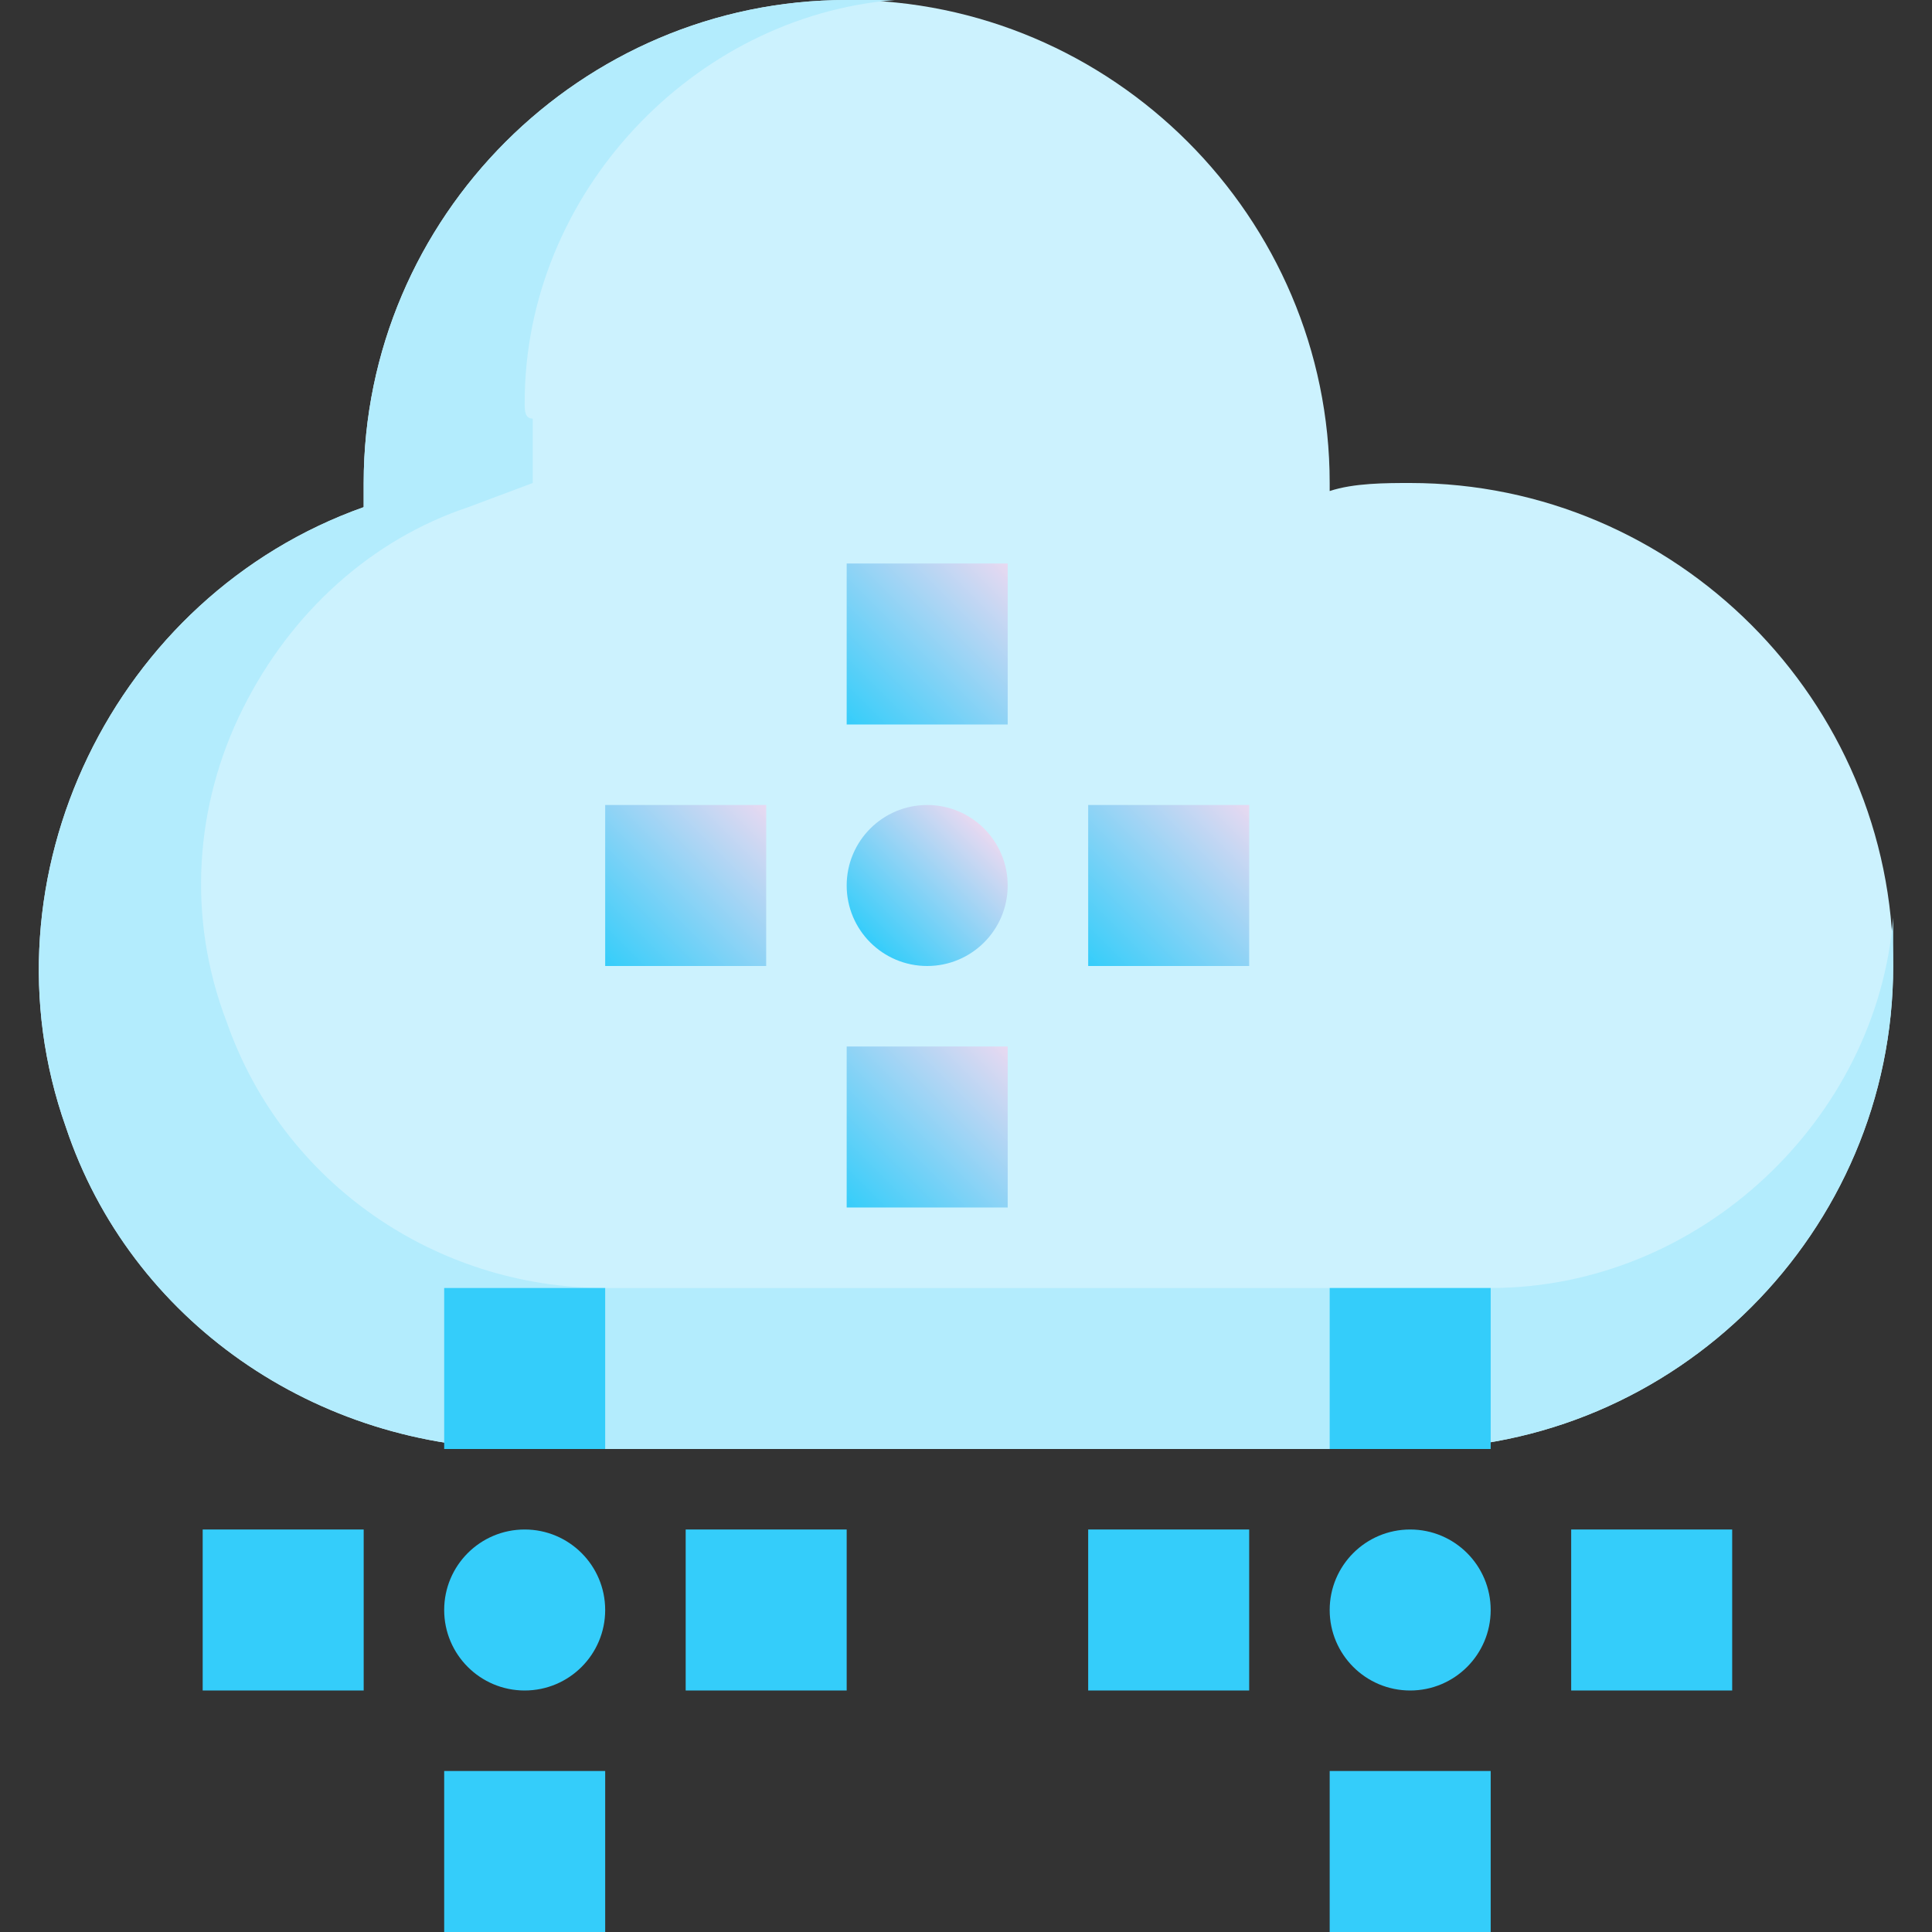 <?xml version="1.0" encoding="iso-8859-1"?>
<!-- Generator: Adobe Illustrator 19.0.0, SVG Export Plug-In . SVG Version: 6.00 Build 0)  -->
<svg version="1.1" id="Capa_1" xmlns="http://www.w3.org/2000/svg" xmlns:xlink="http://www.w3.org/1999/xlink" x="0px" y="0px"
	 viewBox="0 0 512 512" style="enable-background:new 0 0 512 512;" xml:space="preserve">
<rect x="0" y="0" width="512" height="512" fill="#333333" stroke="none"/>
<path style="fill:#CCF2FE;" d="M373.713,128c-6.4,0-14.933,0-21.333,2.133V128c0-70.4-57.6-128-128-128s-128,57.6-128,128
	c0,2.133,0,4.267,0,6.4c-66.133,23.467-102.4,98.133-78.933,164.267C34.513,349.867,83.58,384,139.046,384h234.667
	c70.4,0,128-57.6,128-128S444.113,128,373.713,128z"/>
<path style="fill:#B3ECFD;" d="M395.046,341.333H160.38c-44.8,0-85.333-27.733-100.267-70.4c-10.667-27.733-8.533-57.6,4.267-83.2
	s34.133-44.8,59.733-53.333l17.067-6.4v-17.067c-2.133,0-2.133-2.133-2.133-4.267c0-55.467,44.8-102.4,98.133-106.667
	c-4.267,0-8.533,0-12.8,0c-70.4,0-128,57.6-128,128c0,2.133,0,4.267,0,6.4c-66.133,23.467-102.4,98.133-78.933,164.267
	C34.513,349.867,83.58,384,139.046,384h234.667c70.4,0,128-57.6,128-128c0-4.267,0-8.533,0-12.8
	C497.446,296.533,450.513,341.333,395.046,341.333z"/>
<linearGradient id="SVGID_1_" gradientUnits="userSpaceOnUse" x1="-45.697" y1="634.777" x2="-44.283" y2="636.192" gradientTransform="matrix(21.333 0 0 -21.333 1205.504 13791.667)">
	<stop  offset="0" style="stop-color:#34CDFA"/>
	<stop  offset="1" style="stop-color:#E8D9F1"/>
</linearGradient>
<circle style="fill:url(#SVGID_1_);" cx="245.713" cy="234.667" r="21.333"/>
<linearGradient id="SVGID_2_" gradientUnits="userSpaceOnUse" x1="-42.99" y1="634.484" x2="-40.99" y2="636.484" gradientTransform="matrix(21.333 0 0 -21.333 1205.504 13791.667)">
	<stop  offset="0" style="stop-color:#34CDFA"/>
	<stop  offset="1" style="stop-color:#E8D9F1"/>
</linearGradient>
<rect x="288.38" y="213.333" style="fill:url(#SVGID_2_);" width="42.667" height="42.667"/>
<linearGradient id="SVGID_3_" gradientUnits="userSpaceOnUse" x1="-45.99" y1="631.484" x2="-43.99" y2="633.484" gradientTransform="matrix(21.333 0 0 -21.333 1205.504 13791.667)">
	<stop  offset="0" style="stop-color:#34CDFA"/>
	<stop  offset="1" style="stop-color:#E8D9F1"/>
</linearGradient>
<rect x="224.38" y="277.333" style="fill:url(#SVGID_3_);" width="42.667" height="42.667"/>
<linearGradient id="SVGID_4_" gradientUnits="userSpaceOnUse" x1="-48.99" y1="634.484" x2="-46.99" y2="636.484" gradientTransform="matrix(21.333 0 0 -21.333 1205.504 13791.667)">
	<stop  offset="0" style="stop-color:#34CDFA"/>
	<stop  offset="1" style="stop-color:#E8D9F1"/>
</linearGradient>
<rect x="160.38" y="213.333" style="fill:url(#SVGID_4_);" width="42.667" height="42.667"/>
<linearGradient id="SVGID_5_" gradientUnits="userSpaceOnUse" x1="-45.99" y1="637.484" x2="-43.99" y2="639.484" gradientTransform="matrix(21.333 0 0 -21.333 1205.504 13791.667)">
	<stop  offset="0" style="stop-color:#34CDFA"/>
	<stop  offset="1" style="stop-color:#E8D9F1"/>
</linearGradient>
<rect x="224.38" y="149.333" style="fill:url(#SVGID_5_);" width="42.667" height="42.667"/>
<g>
	<circle style="fill:#34CDFA;" cx="373.713" cy="426.667" r="21.333"/>
	<rect x="416.38" y="405.333" style="fill:#34CDFA;" width="42.667" height="42.667"/>
	<rect x="352.38" y="469.333" style="fill:#34CDFA;" width="42.667" height="42.667"/>
	<rect x="288.38" y="405.333" style="fill:#34CDFA;" width="42.667" height="42.667"/>
	<rect x="352.38" y="341.333" style="fill:#34CDFA;" width="42.667" height="42.667"/>
	<circle style="fill:#34CDFA;" cx="139.046" cy="426.667" r="21.333"/>
	<rect x="181.713" y="405.333" style="fill:#34CDFA;" width="42.667" height="42.667"/>
	<rect x="117.713" y="469.333" style="fill:#34CDFA;" width="42.667" height="42.667"/>
	<rect x="53.713" y="405.333" style="fill:#34CDFA;" width="42.667" height="42.667"/>
	<rect x="117.713" y="341.333" style="fill:#34CDFA;" width="42.667" height="42.667"/>
</g>
<g>
</g>
<g>
</g>
<g>
</g>
<g>
</g>
<g>
</g>
<g>
</g>
<g>
</g>
<g>
</g>
<g>
</g>
<g>
</g>
<g>
</g>
<g>
</g>
<g>
</g>
<g>
</g>
<g>
</g>
</svg>
